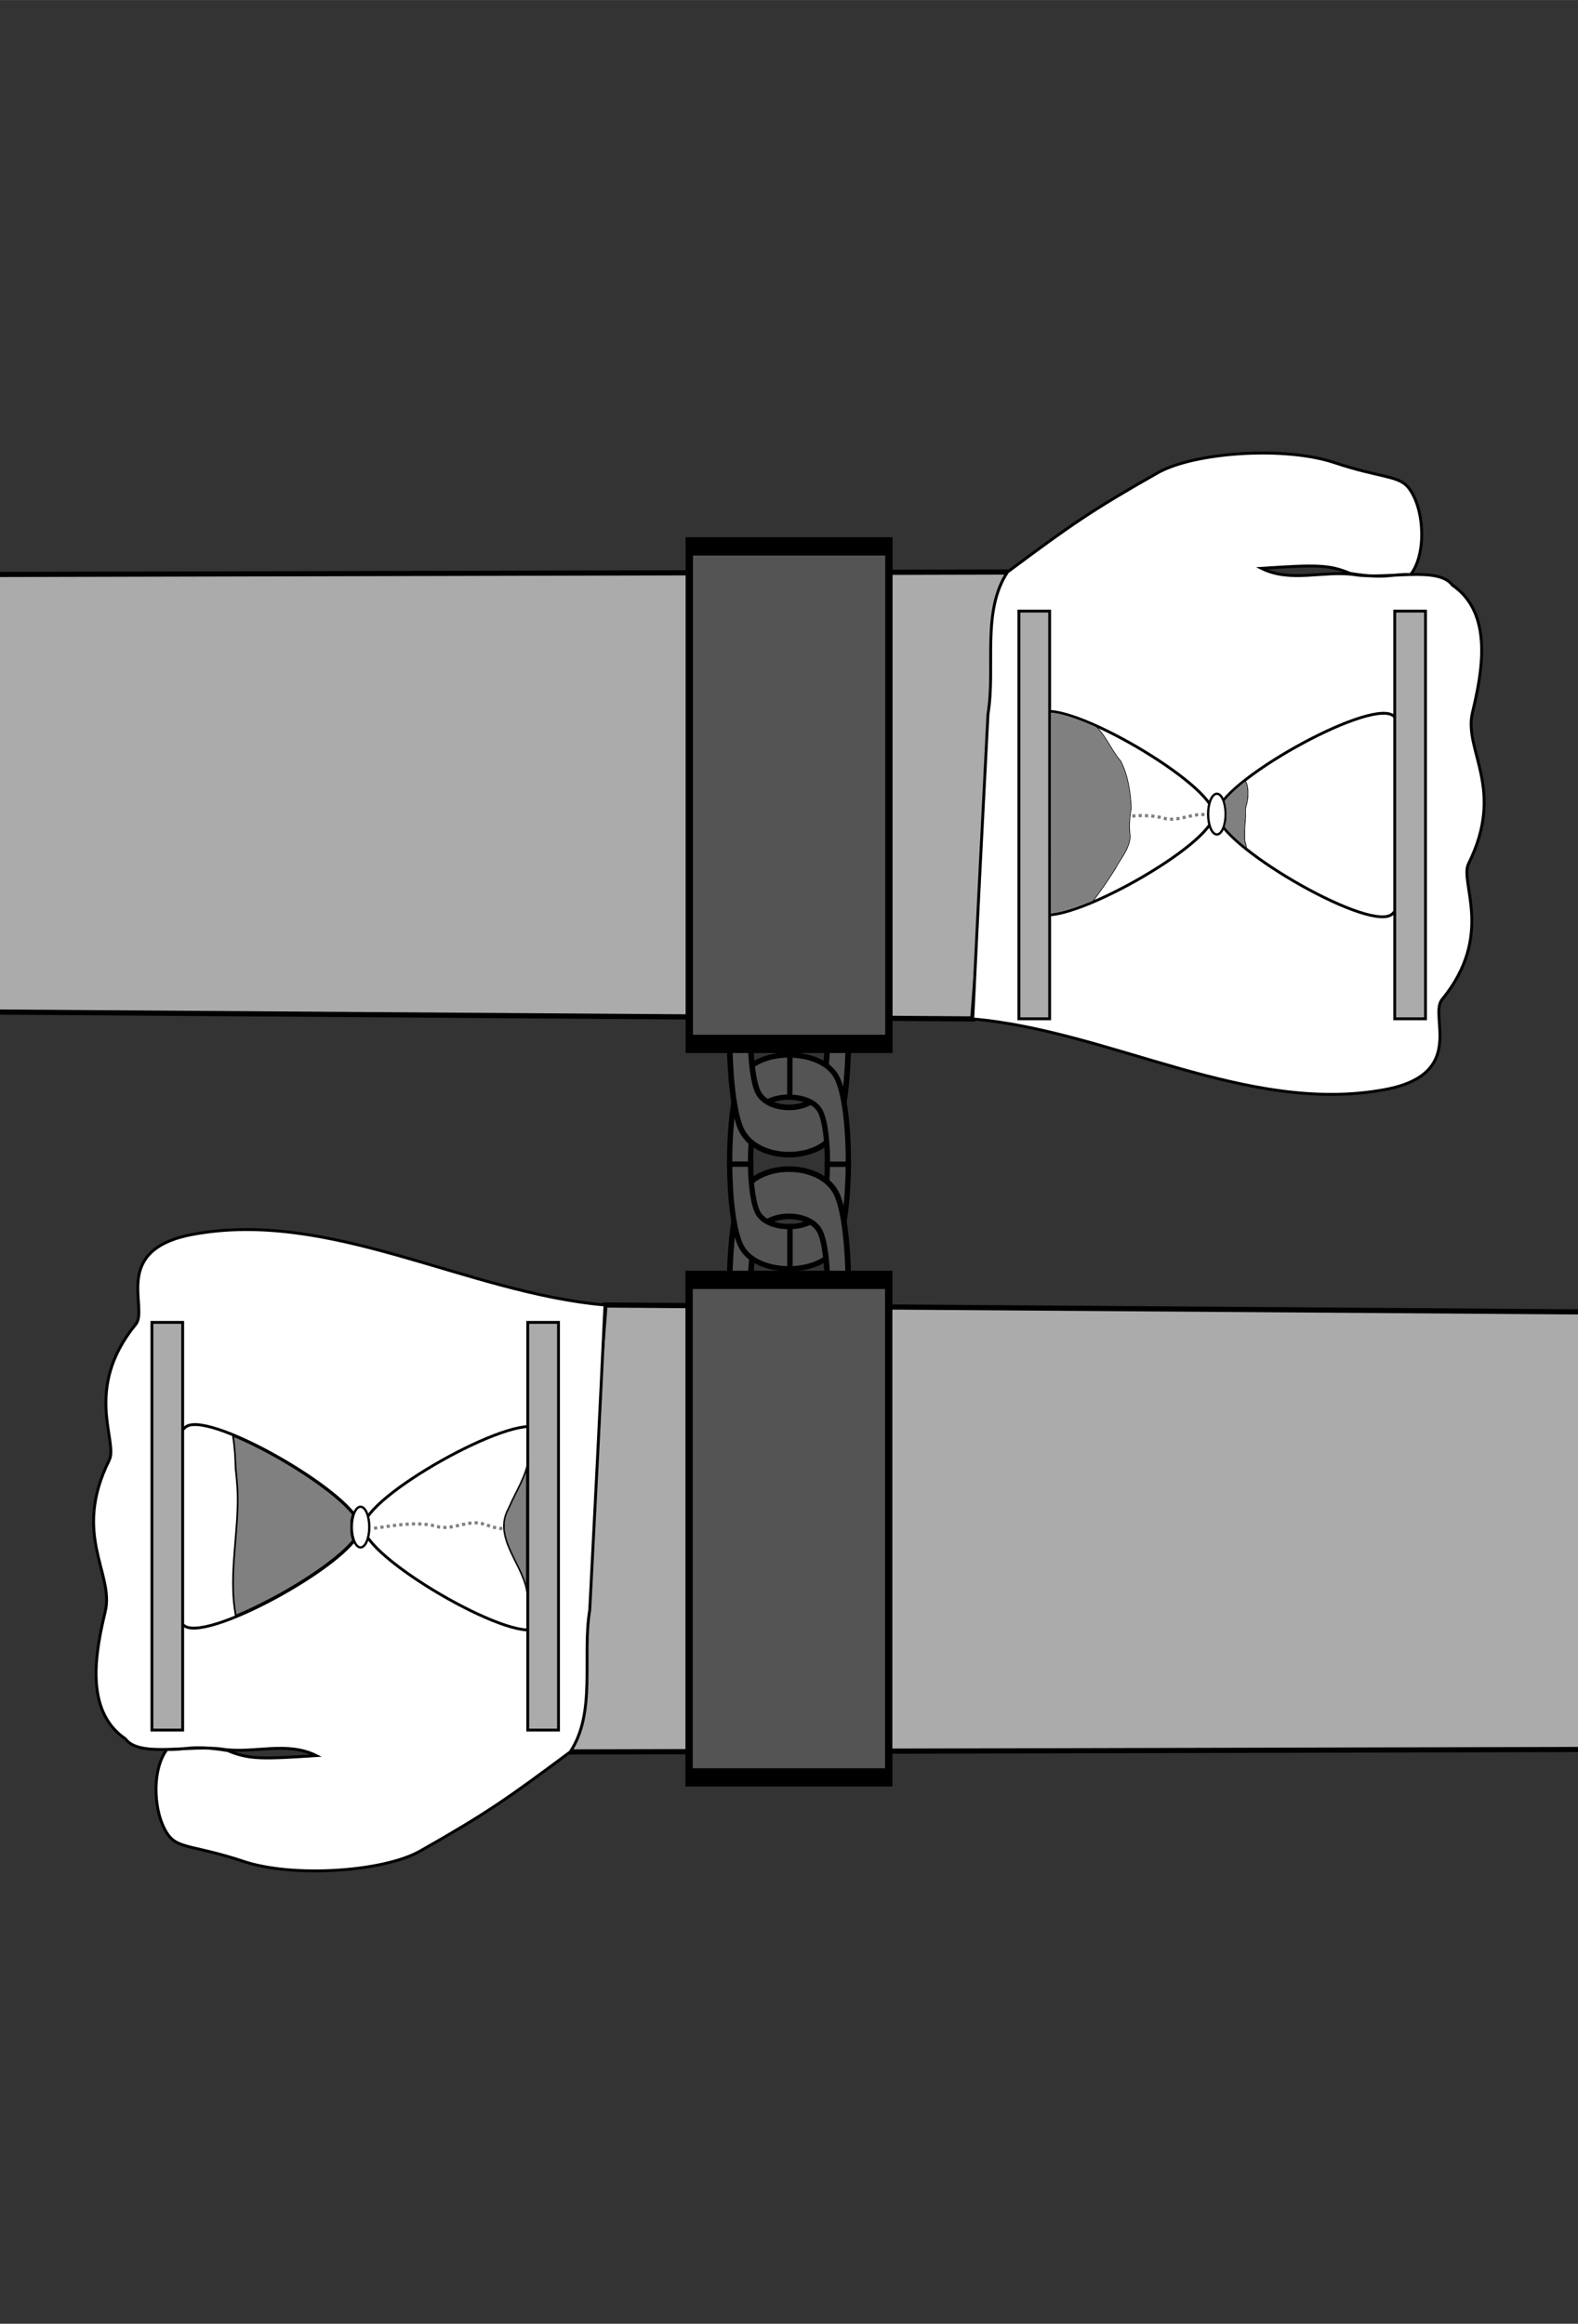 <?xml version="1.0" encoding="UTF-8" standalone="no"?>
<!-- Created with Inkscape (http://www.inkscape.org/) -->

<svg
   xmlns:dc="http://purl.org/dc/elements/1.1/"
   xmlns:cc="http://creativecommons.org/ns#"
   xmlns:rdf="http://www.w3.org/1999/02/22-rdf-syntax-ns#"
   xmlns:svg="http://www.w3.org/2000/svg"
   xmlns="http://www.w3.org/2000/svg"
   xmlns:sodipodi="http://sodipodi.sourceforge.net/DTD/sodipodi-0.dtd"
   xmlns:inkscape="http://www.inkscape.org/namespaces/inkscape"
   sodipodi:docname="without_past-future.svg"
   inkscape:version="0.92.4 (5da689c313, 2019-01-14)"
   version="1.1"
   id="svg2"
   viewBox="0 0 720 1060"
   height="11.778in"
   width="8in"
   inkscape:export-filename="C:\Users\Giltwist\Dropbox\Tarot\Minors\export\without-past_future.png"
   inkscape:export-xdpi="300"
   inkscape:export-ydpi="300">
  <rect x="0" y="0" width="720" height="1060" fill="#333333" stroke="none"/>
  <sodipodi:namedview
     inkscape:window-maximized="1"
     inkscape:window-y="-8"
     inkscape:window-x="-8"
     inkscape:window-height="1377"
     inkscape:window-width="2560"
     units="in"
     showgrid="false"
     inkscape:current-layer="layer1"
     inkscape:document-units="px"
     inkscape:cy="766.63186"
     inkscape:cx="3.7838297"
     inkscape:zoom="0.9899495"
     inkscape:pageshadow="2"
     inkscape:pageopacity="0"
     borderopacity="1.0"
     bordercolor="#666666"
     pagecolor="#000000"
     id="base"
     showguides="false"
     inkscape:guide-bbox="true">
    <sodipodi:guide
       position="359.109,747.008"
       orientation="1,0"
       id="guide4140"
       inkscape:locked="false" />
    <sodipodi:guide
       position="-77.782,526.289"
       orientation="0,1"
       id="guide4149"
       inkscape:locked="false" />
  </sodipodi:namedview>
  <defs
     id="defs4">
    <inkscape:path-effect
       effect="powerstroke"
       id="path-effect4186"
       is_visible="true"
       offset_points="0,0.5"
       sort_points="true"
       interpolator_type="CubicBezierJohan"
       interpolator_beta="0.2"
       start_linecap_type="zerowidth"
       linejoin_type="round"
       miter_limit="4"
       end_linecap_type="zerowidth"
       cusp_linecap_type="round" />
  </defs>
  <g
     inkscape:label="Layer 1"
     inkscape:groupmode="layer"
     id="layer1"
     transform="translate(0,7.638)">
    <path
       style="fill:#ababab;fill-opacity:1;fill-rule:evenodd;stroke:#000000;stroke-width:2.363;stroke-linecap:butt;stroke-linejoin:miter;stroke-miterlimit:4;stroke-dasharray:none;stroke-opacity:1"
       d="m 459.719,253.281 -15.87,203.874 -1076.706,-7.606 15.565,-193.643 z"
       id="rect4692"
       inkscape:connector-curvature="0"
       sodipodi:nodetypes="ccccc" />
    <path
       style="fill:#ffffff;fill-opacity:1;fill-rule:evenodd;stroke:#000000;stroke-width:1.319;stroke-linecap:butt;stroke-linejoin:miter;stroke-miterlimit:4;stroke-dasharray:none;stroke-opacity:1"
       d="m 670.042,386.368 c 17.042,-34.272 -2.356,-51.525 1.808,-68.989 4.309,-18.07 9.785,-45.243 -9.208,-58.137 -6.466,-8.848 -29.764,-2.352 -44.746,-4.772 -14.077,-1.968 -28.851,3.819 -42.32,-2.862 25.028,-1.634 30.697,-1.745 40.45,2.303 16.457,2.729 18.813,0.168 27.651,0.521 7.28,-9.4 6.35,-30.203 -0.963,-39.544 -4.491,-5.737 -12.764,-4.453 -33.926,-11.524 -22.626,-7.56 -63.851,-4.786 -80.617,4.71 -30.271,17.146 -39.876,23.934 -68.453,45.208 -12.013,18.101 -5.359,43.387 -8.921,64.764 -2.419,46.362 -4.76,92.73 -6.949,139.11 63.188,5.542 125.408,43.864 188.034,32.225 37.66,-6.999 20.006,-33.63 26.063,-41.034 24.182,-29.56 7.873,-53.485 12.096,-61.979 z"
       id="path893"
       inkscape:connector-curvature="0"
       sodipodi:nodetypes="sscccccssscccsss" />
    <path
       style="fill:#ababab;fill-opacity:1;fill-rule:evenodd;stroke:#000000;stroke-width:2.363;stroke-linecap:butt;stroke-linejoin:miter;stroke-miterlimit:4;stroke-dasharray:none;stroke-opacity:1"
       d="m 260.162,791.527 15.87,-203.874 1076.706,7.606 -15.565,193.643 z"
       id="rect4692-8"
       inkscape:connector-curvature="0"
       sodipodi:nodetypes="ccccc" />
    <path
       style="fill:#ffffff;fill-opacity:1;fill-rule:evenodd;stroke:#000000;stroke-width:1.319;stroke-linecap:butt;stroke-linejoin:miter;stroke-miterlimit:4;stroke-dasharray:none;stroke-opacity:1"
       d="m 49.839,658.44 c -17.042,34.272 2.356,51.525 -1.808,68.989 -4.309,18.07 -9.785,45.243 9.208,58.137 6.466,8.848 29.764,2.352 44.746,4.772 14.077,1.968 28.851,-3.819 42.32,2.862 -25.028,1.634 -30.697,1.745 -40.45,-2.303 -16.457,-2.729 -18.813,-0.168 -27.651,-0.521 -7.28,9.4 -6.35,30.203 0.963,39.544 4.491,5.737 12.764,4.453 33.926,11.524 22.626,7.56 63.851,4.786 80.617,-4.71 30.271,-17.146 39.876,-23.934 68.453,-45.208 12.013,-18.101 5.359,-43.387 8.921,-64.764 2.419,-46.362 4.76,-92.73 6.949,-139.11 -63.188,-5.542 -125.408,-43.864 -188.034,-32.225 -37.66,6.999 -20.006,33.63 -26.063,41.034 -24.182,29.56 -7.873,53.485 -12.096,61.979 z"
       id="path893-7"
       inkscape:connector-curvature="0"
       sodipodi:nodetypes="sscccccssscccsss" />
    <path
       inkscape:connector-curvature="0"
       style="opacity:1;fill:#545454;fill-opacity:1;fill-rule:evenodd;stroke:#000000;stroke-width:2.41;stroke-linecap:butt;stroke-linejoin:miter;stroke-miterlimit:4;stroke-dasharray:none;stroke-dashoffset:0;stroke-opacity:1;paint-order:markers stroke fill"
       d="m 360.395,473.612 c -0.133,-0.002 -0.262,-0.037 -0.396,-0.037 -8.971,0 -17.939,3.301 -21.606,9.902 -3.747,6.745 -5.553,23.448 -5.471,39.944 h 9.547 c -0.089,-10.124 1.068,-20.459 3.53,-24.6 2.376,-3.997 8.188,-5.997 14,-5.997 0.133,0 0.262,0.033 0.396,0.035 z"
       id="path1070" />
    <path
       inkscape:connector-curvature="0"
       style="opacity:1;fill:#545454;fill-opacity:1;fill-rule:evenodd;stroke:#000000;stroke-width:2.41;stroke-linecap:butt;stroke-linejoin:miter;stroke-miterlimit:4;stroke-dasharray:none;stroke-dashoffset:0;stroke-opacity:1;paint-order:markers stroke fill"
       d="m 360.395,551.888 v 19.248 c 8.836,-0.097 17.6,-3.363 21.213,-9.866 3.587,-6.456 5.393,-22.058 5.471,-37.848 h -9.547 c -0.083,9.417 -1.24,18.653 -3.53,22.505 -2.322,3.906 -7.929,5.871 -13.607,5.96 z"
       id="path1050" />
    <g
       id="g1079"
       transform="translate(1.4777878e-6,0.937)"
       style="fill:#545454;fill-opacity:1">
      <path
         inkscape:connector-curvature="0"
         id="path984"
         d="m 359.999,524.728 c -8.971,0 -17.94,3.694 -21.607,11.083 -7.334,14.777 -7.334,72.298 0,87.075 7.334,14.777 35.882,14.777 43.216,0 7.334,-14.777 7.334,-72.298 0,-87.075 -3.667,-7.389 -12.638,-11.083 -21.608,-11.083 z m 0,21.547 c 5.812,0 11.625,2.237 14.001,6.711 4.752,8.948 4.752,43.778 0,52.726 -4.752,8.948 -23.249,8.948 -28.001,0 -4.752,-8.948 -4.752,-43.778 0,-52.726 2.376,-4.474 8.187,-6.711 14,-6.711 z"
         style="opacity:1;fill:#545454;fill-opacity:1;fill-rule:evenodd;stroke:#000000;stroke-width:2.55;stroke-linecap:butt;stroke-linejoin:miter;stroke-miterlimit:4;stroke-dasharray:none;stroke-dashoffset:0;stroke-opacity:1;paint-order:markers stroke fill" />
      <path
         inkscape:connector-curvature="0"
         id="path984-9"
         d="m 359.999,408.88 c -8.971,0 -17.94,3.694 -21.607,11.083 -7.334,14.777 -7.334,72.298 0,87.075 7.334,14.777 35.882,14.777 43.216,0 7.334,-14.777 7.334,-72.298 0,-87.075 C 377.941,412.574 368.97,408.88 359.999,408.88 Z m 0,21.547 c 5.812,0 11.625,2.237 14.001,6.711 4.752,8.948 4.752,43.778 0,52.726 -4.752,8.948 -23.249,8.948 -28.001,0 -4.752,-8.948 -4.752,-43.778 0,-52.726 2.376,-4.474 8.187,-6.711 14,-6.711 z"
         style="opacity:1;fill:#545454;fill-opacity:1;fill-rule:evenodd;stroke:#000000;stroke-width:2.55;stroke-linecap:butt;stroke-linejoin:miter;stroke-miterlimit:4;stroke-dasharray:none;stroke-dashoffset:0;stroke-opacity:1;paint-order:markers stroke fill" />
    </g>
    <path
       sodipodi:type="star"
       style="opacity:1;fill:#545454;fill-opacity:1;fill-rule:evenodd;stroke:#000000;stroke-width:4.629;stroke-linecap:butt;stroke-linejoin:miter;stroke-miterlimit:4;stroke-dasharray:none;stroke-dashoffset:0;stroke-opacity:1;paint-order:markers stroke fill"
       id="path972"
       sodipodi:sides="4"
       sodipodi:cx="-554.46429"
       sodipodi:cy="110.84433"
       sodipodi:r1="89.200851"
       sodipodi:r2="63.074528"
       sodipodi:arg1="0.78539816"
       sodipodi:arg2="1.5707963"
       inkscape:flatsided="true"
       inkscape:rounded="0"
       inkscape:randomized="0"
       d="m -491.39,173.919 -126.149,0 0,-126.149 126.149,0 z"
       transform="matrix(0.722,0,0,1.799,760.366,155.66)" />
    <path
       sodipodi:type="star"
       style="opacity:1;fill:#545454;fill-opacity:1;fill-rule:evenodd;stroke:#000000;stroke-width:4.629;stroke-linecap:butt;stroke-linejoin:miter;stroke-miterlimit:4;stroke-dasharray:none;stroke-dashoffset:0;stroke-opacity:1;paint-order:markers stroke fill"
       id="path972-7"
       sodipodi:sides="4"
       sodipodi:cx="-554.46429"
       sodipodi:cy="110.84433"
       sodipodi:r1="89.200851"
       sodipodi:r2="63.074528"
       sodipodi:arg1="0.78539816"
       sodipodi:arg2="1.5707963"
       inkscape:flatsided="true"
       inkscape:rounded="0"
       inkscape:randomized="0"
       d="m -491.39,173.919 -126.149,0 0,-126.149 126.149,0 z"
       transform="matrix(-0.722,0,0,-1.799,-40.366,889.064)" />
    <path
       inkscape:connector-curvature="0"
       style="opacity:1;fill:#545454;fill-opacity:1;fill-rule:evenodd;stroke:#000000;stroke-width:2.41;stroke-linecap:butt;stroke-linejoin:miter;stroke-miterlimit:4;stroke-dasharray:none;stroke-dashoffset:0;stroke-opacity:1;paint-order:markers stroke fill"
       d="m 360.395,551.888 c -5.944,0.093 -11.965,-1.872 -14.396,-5.96 -2.29,-3.852 -3.447,-13.088 -3.53,-22.505 h -9.547 c 0.079,15.79 1.884,31.391 5.471,37.848 3.722,6.699 12.9,9.965 22.002,9.866 z"
       id="path1073" />
    <path
       inkscape:connector-curvature="0"
       style="opacity:1;fill:#545454;fill-opacity:1;fill-rule:evenodd;stroke:#000000;stroke-width:2.41;stroke-linecap:butt;stroke-linejoin:miter;stroke-miterlimit:4;stroke-dasharray:none;stroke-dashoffset:0;stroke-opacity:1;paint-order:markers stroke fill"
       d="m 360.395,473.612 v 19.248 c 5.677,0.09 11.285,2.057 13.607,5.962 2.462,4.142 3.619,14.477 3.53,24.6 h 9.547 c 0.082,-16.497 -1.724,-33.199 -5.471,-39.944 -3.612,-6.503 -12.377,-9.769 -21.213,-9.866 z"
       id="path984-3" />
    <path
       sodipodi:type="star"
       style="fill:#ffffff;fill-opacity:1;fill-rule:evenodd;stroke:#000000;stroke-width:3;stroke-linecap:round;stroke-linejoin:miter;stroke-miterlimit:4;stroke-dasharray:none;stroke-dashoffset:0;stroke-opacity:1"
       id="path4199"
       sodipodi:sides="3"
       sodipodi:cx="359.56781"
       sodipodi:cy="403.84427"
       sodipodi:r1="122.23263"
       sodipodi:r2="61.116314"
       sodipodi:arg1="1.5790606"
       sodipodi:arg2="2.6262582"
       inkscape:flatsided="true"
       inkscape:rounded="0.15"
       inkscape:randomized="0"
       d="M 358.558,526.073 C 326.802,525.81 238.115,369.225 254.22,341.855 c 16.105,-27.37 196.055,-25.883 211.706,1.75 15.651,27.633 -75.612,182.73 -107.368,182.468 z"
       inkscape:transform-center-x="-0.50507627"
       inkscape:transform-center-y="30.119705"
       inkscape:export-xdpi="300"
       inkscape:export-ydpi="300"
       transform="matrix(0,-0.431,0.434,0,-63.919,843.78)" />
    <rect
       style="fill:#ababab;fill-opacity:1;fill-rule:evenodd;stroke:#000000;stroke-width:1.298;stroke-linecap:round;stroke-linejoin:miter;stroke-miterlimit:4;stroke-dasharray:none;stroke-dashoffset:0;stroke-opacity:1"
       id="rect4182"
       width="185.97"
       height="14.034"
       x="-781.551"
       y="69.315"
       inkscape:export-xdpi="300"
       inkscape:export-ydpi="300"
       transform="rotate(-90)" />
    <path
       sodipodi:type="star"
       style="fill:#ffffff;fill-opacity:1;fill-rule:evenodd;stroke:#000000;stroke-width:3;stroke-linecap:round;stroke-linejoin:miter;stroke-miterlimit:4;stroke-dasharray:none;stroke-dashoffset:0;stroke-opacity:1"
       id="path4199-5"
       sodipodi:sides="3"
       sodipodi:cx="-358.43219"
       sodipodi:cy="-651.74951"
       sodipodi:r1="122.23263"
       sodipodi:r2="61.116314"
       sodipodi:arg1="1.5790606"
       sodipodi:arg2="2.6262582"
       inkscape:flatsided="true"
       inkscape:rounded="0.15"
       inkscape:randomized="0"
       d="m -359.442,-529.521 c -31.756,-0.262 -120.443,-156.847 -104.338,-184.218 16.105,-27.37 196.055,-25.883 211.706,1.75 15.651,27.633 -75.612,182.73 -107.368,182.468 z"
       inkscape:transform-center-x="0.50507366"
       inkscape:transform-center-y="-30.119692"
       transform="matrix(0,0.431,-0.434,0,-63.919,843.78)"
       inkscape:export-xdpi="300"
       inkscape:export-ydpi="300" />
    <rect
       style="fill:#ababab;fill-opacity:1;fill-rule:evenodd;stroke:#000000;stroke-width:1.298;stroke-linecap:round;stroke-linejoin:miter;stroke-miterlimit:4;stroke-dasharray:none;stroke-dashoffset:0;stroke-opacity:1"
       id="rect4182-3"
       width="185.97"
       height="14.034"
       x="-781.551"
       y="240.799"
       inkscape:export-xdpi="300"
       inkscape:export-ydpi="300"
       transform="rotate(-90)" />
    <path
       style="fill:none;fill-rule:evenodd;stroke:#000000;stroke-width:0.523px;stroke-linecap:butt;stroke-linejoin:miter;stroke-opacity:1"
       d="m 107.514,729.74 c -3.175,-16.37 0.284,-33.23 0.759,-49.759 0.266,-5.964 -0.23,-11.926 -0.898,-17.772 -0.101,-5.012 -0.412,-10.04 -1.231,-14.911"
       id="path4227"
       inkscape:connector-curvature="0"
       inkscape:export-xdpi="300"
       inkscape:export-ydpi="300" />
    <path
       style="fill:none;fill-rule:evenodd;stroke:#000000;stroke-width:0.606px;stroke-linecap:butt;stroke-linejoin:miter;stroke-opacity:1"
       d="m 240.643,720.671 c -0.58,-13.78 -16.59,-26.45 -8.518,-40.479 3.158,-7.592 8.266,-14.858 9.022,-22.898"
       id="path4308"
       inkscape:connector-curvature="0"
       inkscape:export-xdpi="300"
       inkscape:export-ydpi="300" />
    <path
       style="fill:none;fill-rule:evenodd;stroke:#808080;stroke-width:1.447;stroke-linecap:butt;stroke-linejoin:miter;stroke-miterlimit:4;stroke-dasharray:1.447, 1.447;stroke-dashoffset:0;stroke-opacity:1"
       d="m 170.693,689.493 c 9.828,-1.309 20.043,-3.439 29.795,-0.543 6.922,1.167 13.619,-3.656 20.482,-1.264 3.061,0.894 6.144,2.347 9.421,1.807"
       id="path4327"
       inkscape:connector-curvature="0"
       inkscape:export-xdpi="300"
       inkscape:export-ydpi="300" />
    <ellipse
       style="fill:#ffffff;fill-opacity:1;fill-rule:evenodd;stroke:#000000;stroke-width:1.056;stroke-linecap:round;stroke-linejoin:miter;stroke-miterlimit:4;stroke-dasharray:none;stroke-dashoffset:0;stroke-opacity:1"
       id="path4154"
       cx="-688.951"
       cy="164.503"
       rx="9.283"
       ry="3.998"
       inkscape:export-xdpi="300"
       inkscape:export-ydpi="300"
       transform="rotate(-90)" />
    <path
       style="opacity:1;fill:#808080;fill-opacity:1;fill-rule:nonzero;stroke:#000000;stroke-width:0.41;stroke-linecap:round;stroke-linejoin:round;stroke-miterlimit:4;stroke-dasharray:none;stroke-dashoffset:0;stroke-opacity:1;paint-order:stroke markers fill"
       d="m 159.922,696.088 c -5.06,5.646 -14.622,12.817 -26.696,20.021 -7.229,4.313 -15.831,8.756 -22.963,11.861 -2.816,1.226 -2.568,1.165 -2.651,0.649 -0.888,-5.513 -1.145,-9.376 -1.058,-15.912 0.071,-5.328 0.189,-7.284 1.143,-18.884 0.721,-8.758 0.915,-12.389 0.916,-17.098 8.1e-4,-4.426 -0.14,-6.865 -0.751,-13.015 -0.109,-1.095 -0.246,-3.254 -0.305,-4.798 -0.149,-3.907 -0.561,-8.43 -0.996,-10.95 l -0.067,-0.385 0.451,0.193 c 6.015,2.582 10.915,4.978 16.897,8.26 14.871,8.16 28.764,18.055 35.176,25.055 1.939,2.117 1.802,1.906 1.622,2.491 -0.084,0.273 -0.257,1.002 -0.384,1.62 -0.205,0.995 -0.231,1.42 -0.229,3.726 0.002,2.769 0.092,3.559 0.6,5.3 l 0.237,0.812 z"
       id="path831"
       inkscape:connector-curvature="0" />
    <path
       style="opacity:1;fill:#808080;fill-opacity:1;fill-rule:nonzero;stroke:#000000;stroke-width:0.205;stroke-linecap:round;stroke-linejoin:round;stroke-miterlimit:4;stroke-dasharray:none;stroke-dashoffset:0;stroke-opacity:1;paint-order:stroke markers fill"
       d="m 240.069,715.34 c -0.232,-0.789 -0.931,-2.771 -1.288,-3.649 -0.746,-1.839 -1.491,-3.44 -3.301,-7.094 -2.636,-5.323 -3.643,-7.684 -4.398,-10.31 -0.618,-2.149 -0.879,-3.869 -0.878,-5.793 0.001,-2.726 0.593,-5.096 1.879,-7.528 0.178,-0.337 0.469,-0.945 0.646,-1.353 0.636,-1.46 1.218,-2.678 2.828,-5.92 2.668,-5.371 3.451,-7.101 4.323,-9.544 l 0.246,-0.689 -0.002,26.03 c -0.002,17.814 -0.019,25.973 -0.055,25.851 z"
       id="path833"
       inkscape:connector-curvature="0" />
    <path
       sodipodi:type="star"
       style="fill:#ffffff;fill-opacity:1;fill-rule:evenodd;stroke:#000000;stroke-width:3;stroke-linecap:round;stroke-linejoin:miter;stroke-miterlimit:4;stroke-dasharray:none;stroke-dashoffset:0;stroke-opacity:1"
       id="path4199-8"
       sodipodi:sides="3"
       sodipodi:cx="-300.43219"
       sodipodi:cy="316.1813"
       sodipodi:r1="122.23263"
       sodipodi:r2="61.116314"
       sodipodi:arg1="1.5790606"
       sodipodi:arg2="2.6262582"
       inkscape:flatsided="true"
       inkscape:rounded="0.15"
       inkscape:randomized="0"
       d="m -301.442,438.41 c -31.756,-0.262 -120.443,-156.847 -104.338,-184.218 16.105,-27.37 196.055,-25.883 211.706,1.75 15.651,27.633 -75.612,182.73 -107.368,182.468 z"
       inkscape:transform-center-x="-0.50507627"
       inkscape:transform-center-y="30.119705"
       inkscape:export-xdpi="300"
       inkscape:export-ydpi="300"
       transform="matrix(0,0.431,-0.434,0,745.59,493.447)" />
    <rect
       style="fill:#ababab;fill-opacity:1;fill-rule:evenodd;stroke:#000000;stroke-width:1.298;stroke-linecap:round;stroke-linejoin:miter;stroke-miterlimit:4;stroke-dasharray:none;stroke-dashoffset:0;stroke-opacity:1"
       id="rect4182-8"
       width="185.97"
       height="14.034"
       x="271.117"
       y="-650.417"
       inkscape:export-xdpi="300"
       inkscape:export-ydpi="300"
       transform="rotate(90)" />
    <path
       sodipodi:type="star"
       style="fill:#ffffff;fill-opacity:1;fill-rule:evenodd;stroke:#000000;stroke-width:3;stroke-linecap:round;stroke-linejoin:miter;stroke-miterlimit:4;stroke-dasharray:none;stroke-dashoffset:0;stroke-opacity:1"
       id="path4199-5-0"
       sodipodi:sides="3"
       sodipodi:cx="301.56781"
       sodipodi:cy="-564.08655"
       sodipodi:r1="122.23263"
       sodipodi:r2="61.116314"
       sodipodi:arg1="1.5790606"
       sodipodi:arg2="2.6262582"
       inkscape:flatsided="true"
       inkscape:rounded="0.15"
       inkscape:randomized="0"
       d="m 300.558,-441.858 c -31.756,-0.262 -120.443,-156.847 -104.338,-184.218 16.105,-27.37 196.055,-25.883 211.706,1.75 15.651,27.633 -75.612,182.73 -107.368,182.468 z"
       inkscape:transform-center-x="0.50507366"
       inkscape:transform-center-y="-30.119692"
       transform="matrix(0,-0.431,0.434,0,745.59,493.447)"
       inkscape:export-xdpi="300"
       inkscape:export-ydpi="300" />
    <rect
       style="fill:#ababab;fill-opacity:1;fill-rule:evenodd;stroke:#000000;stroke-width:1.298;stroke-linecap:round;stroke-linejoin:miter;stroke-miterlimit:4;stroke-dasharray:none;stroke-dashoffset:0;stroke-opacity:1"
       id="rect4182-3-6"
       width="185.97"
       height="14.034"
       x="271.117"
       y="-478.933"
       inkscape:export-xdpi="300"
       inkscape:export-ydpi="300"
       transform="rotate(90)" />
    <path
       style="fill:none;fill-rule:evenodd;stroke:#808080;stroke-width:1.447;stroke-linecap:butt;stroke-linejoin:miter;stroke-miterlimit:4;stroke-dasharray:1.447, 1.447;stroke-dashoffset:0;stroke-opacity:1"
       d="m 502.281,366.402 c 9.828,-1.309 20.044,-3.439 29.795,-0.543 6.922,1.167 13.619,-3.656 20.482,-1.264 3.061,0.894 6.144,2.347 9.421,1.807"
       id="path4327-6"
       inkscape:connector-curvature="0"
       inkscape:export-xdpi="300"
       inkscape:export-ydpi="300" />
    <ellipse
       style="fill:#ffffff;fill-opacity:1;fill-rule:evenodd;stroke:#000000;stroke-width:1.056;stroke-linecap:round;stroke-linejoin:miter;stroke-miterlimit:4;stroke-dasharray:none;stroke-dashoffset:0;stroke-opacity:1"
       id="path4154-8"
       cx="363.717"
       cy="-555.229"
       rx="9.283"
       ry="3.998"
       inkscape:export-xdpi="300"
       inkscape:export-ydpi="300"
       transform="rotate(90)" />
    <path
       style="fill:none;stroke:#000000;stroke-width:0.41px;stroke-linecap:butt;stroke-linejoin:miter;stroke-opacity:1"
       d="m 568.075,348.425 c 1.24,1.938 1.327,4.327 1.257,6.563 0.059,1.858 -0.434,3.659 -0.907,5.433 -0.356,1.831 0.015,3.697 -0.211,5.539 -0.214,2.598 -0.457,5.2 -0.347,7.811 -0.098,1.314 0.05,2.534 0.54,3.746 0.116,0.531 0.189,1.07 0.283,1.605"
       id="path920"
       inkscape:connector-curvature="0" />
    <path
       style="fill:none;stroke:#000000;stroke-width:0.406px;stroke-linecap:butt;stroke-linejoin:miter;stroke-opacity:1"
       d="m 498.176,322.162 c 6.008,4.442 8.347,11.883 13.131,17.367 3.383,6.585 4.386,14.05 4.819,21.342 -0.795,4.317 -1.109,8.751 -0.494,13.105 -0.33,5.631 -4.368,10.008 -6.886,14.801 -3.25,5.264 -6.821,10.326 -10.571,15.249"
       id="path930-6"
       inkscape:connector-curvature="0" />
    <path
       style="opacity:1;fill:#808080;fill-opacity:1;fill-rule:nonzero;stroke:#808080;stroke-width:0.065;stroke-linecap:round;stroke-linejoin:round;stroke-miterlimit:4;stroke-dasharray:0.032, 0.032;stroke-dashoffset:0;stroke-opacity:1;paint-order:stroke markers fill"
       d="m 558.9,357.547 c 0.889,-1.052 1.475,-1.692 2.393,-2.614 1.818,-1.826 3.811,-3.59 6.321,-5.596 0.407,-0.325 0.509,-0.399 0.524,-0.378 0.01,0.014 0.068,0.127 0.128,0.251 0.355,0.73 0.598,1.568 0.732,2.527 0.124,0.89 0.151,1.591 0.122,3.176 -0.012,0.65 -0.03,1.259 -0.04,1.353 -0.108,1.036 -0.29,1.935 -0.736,3.627 -0.274,1.042 -0.318,1.597 -0.281,3.582 0.024,1.302 0.015,1.69 -0.055,2.436 -0.042,0.439 -0.125,1.456 -0.19,2.31 -0.166,2.19 -0.195,3.022 -0.185,5.323 0.006,1.344 0.012,1.65 0.037,1.877 0.078,0.7 0.224,1.332 0.446,1.932 0.052,0.14 0.109,0.339 0.135,0.473 0.067,0.342 0.14,0.783 0.134,0.803 -0.009,0.028 -1.335,-1.063 -2.403,-1.978 -2.23,-1.91 -4.207,-3.803 -5.756,-5.51 -0.499,-0.55 -1.323,-1.52 -1.323,-1.558 0,-0.01 0.041,-0.149 0.091,-0.311 0.366,-1.176 0.611,-2.577 0.728,-4.164 0.031,-0.422 0.043,-1.903 0.019,-2.382 -0.09,-1.806 -0.379,-3.489 -0.828,-4.817 -0.045,-0.134 -0.082,-0.251 -0.082,-0.262 7e-5,-0.01 0.031,-0.055 0.069,-0.1 z"
       id="path955"
       inkscape:connector-curvature="0" />
    <path
       style="opacity:1;fill:#808080;fill-opacity:1;fill-rule:nonzero;stroke:#808080;stroke-width:0.258;stroke-linecap:round;stroke-linejoin:round;stroke-miterlimit:4;stroke-dasharray:0.129, 0.129;stroke-dashoffset:0;stroke-opacity:1;paint-order:stroke markers fill"
       d="m 479.872,317.558 c 4.071,0.375 10.045,2.197 17.205,5.249 3.21,1.368 3.019,1.258 3.895,2.246 1.715,1.935 2.657,3.287 5.3,7.608 1.991,3.254 3.056,4.829 4.311,6.374 0.632,0.778 1.048,1.575 1.807,3.463 1.85,4.603 2.938,10.054 3.411,17.086 0.083,1.229 0.08,1.295 -0.106,2.422 -0.613,3.72 -0.777,7.689 -0.445,10.751 0.143,1.316 0.139,1.661 -0.032,2.645 -0.266,1.536 -0.786,3.003 -1.719,4.843 -0.616,1.217 -1.026,1.915 -2.721,4.638 -0.667,1.072 -1.496,2.443 -1.841,3.048 -1.835,3.216 -5.792,9.059 -9.414,13.904 l -0.929,1.242 -1.339,0.551 c -7.206,2.967 -13.228,4.795 -17.203,5.224 l -0.454,0.049 v -45.684 -45.684 z"
       id="path959"
       inkscape:connector-curvature="0" />
  </g>
</svg>
